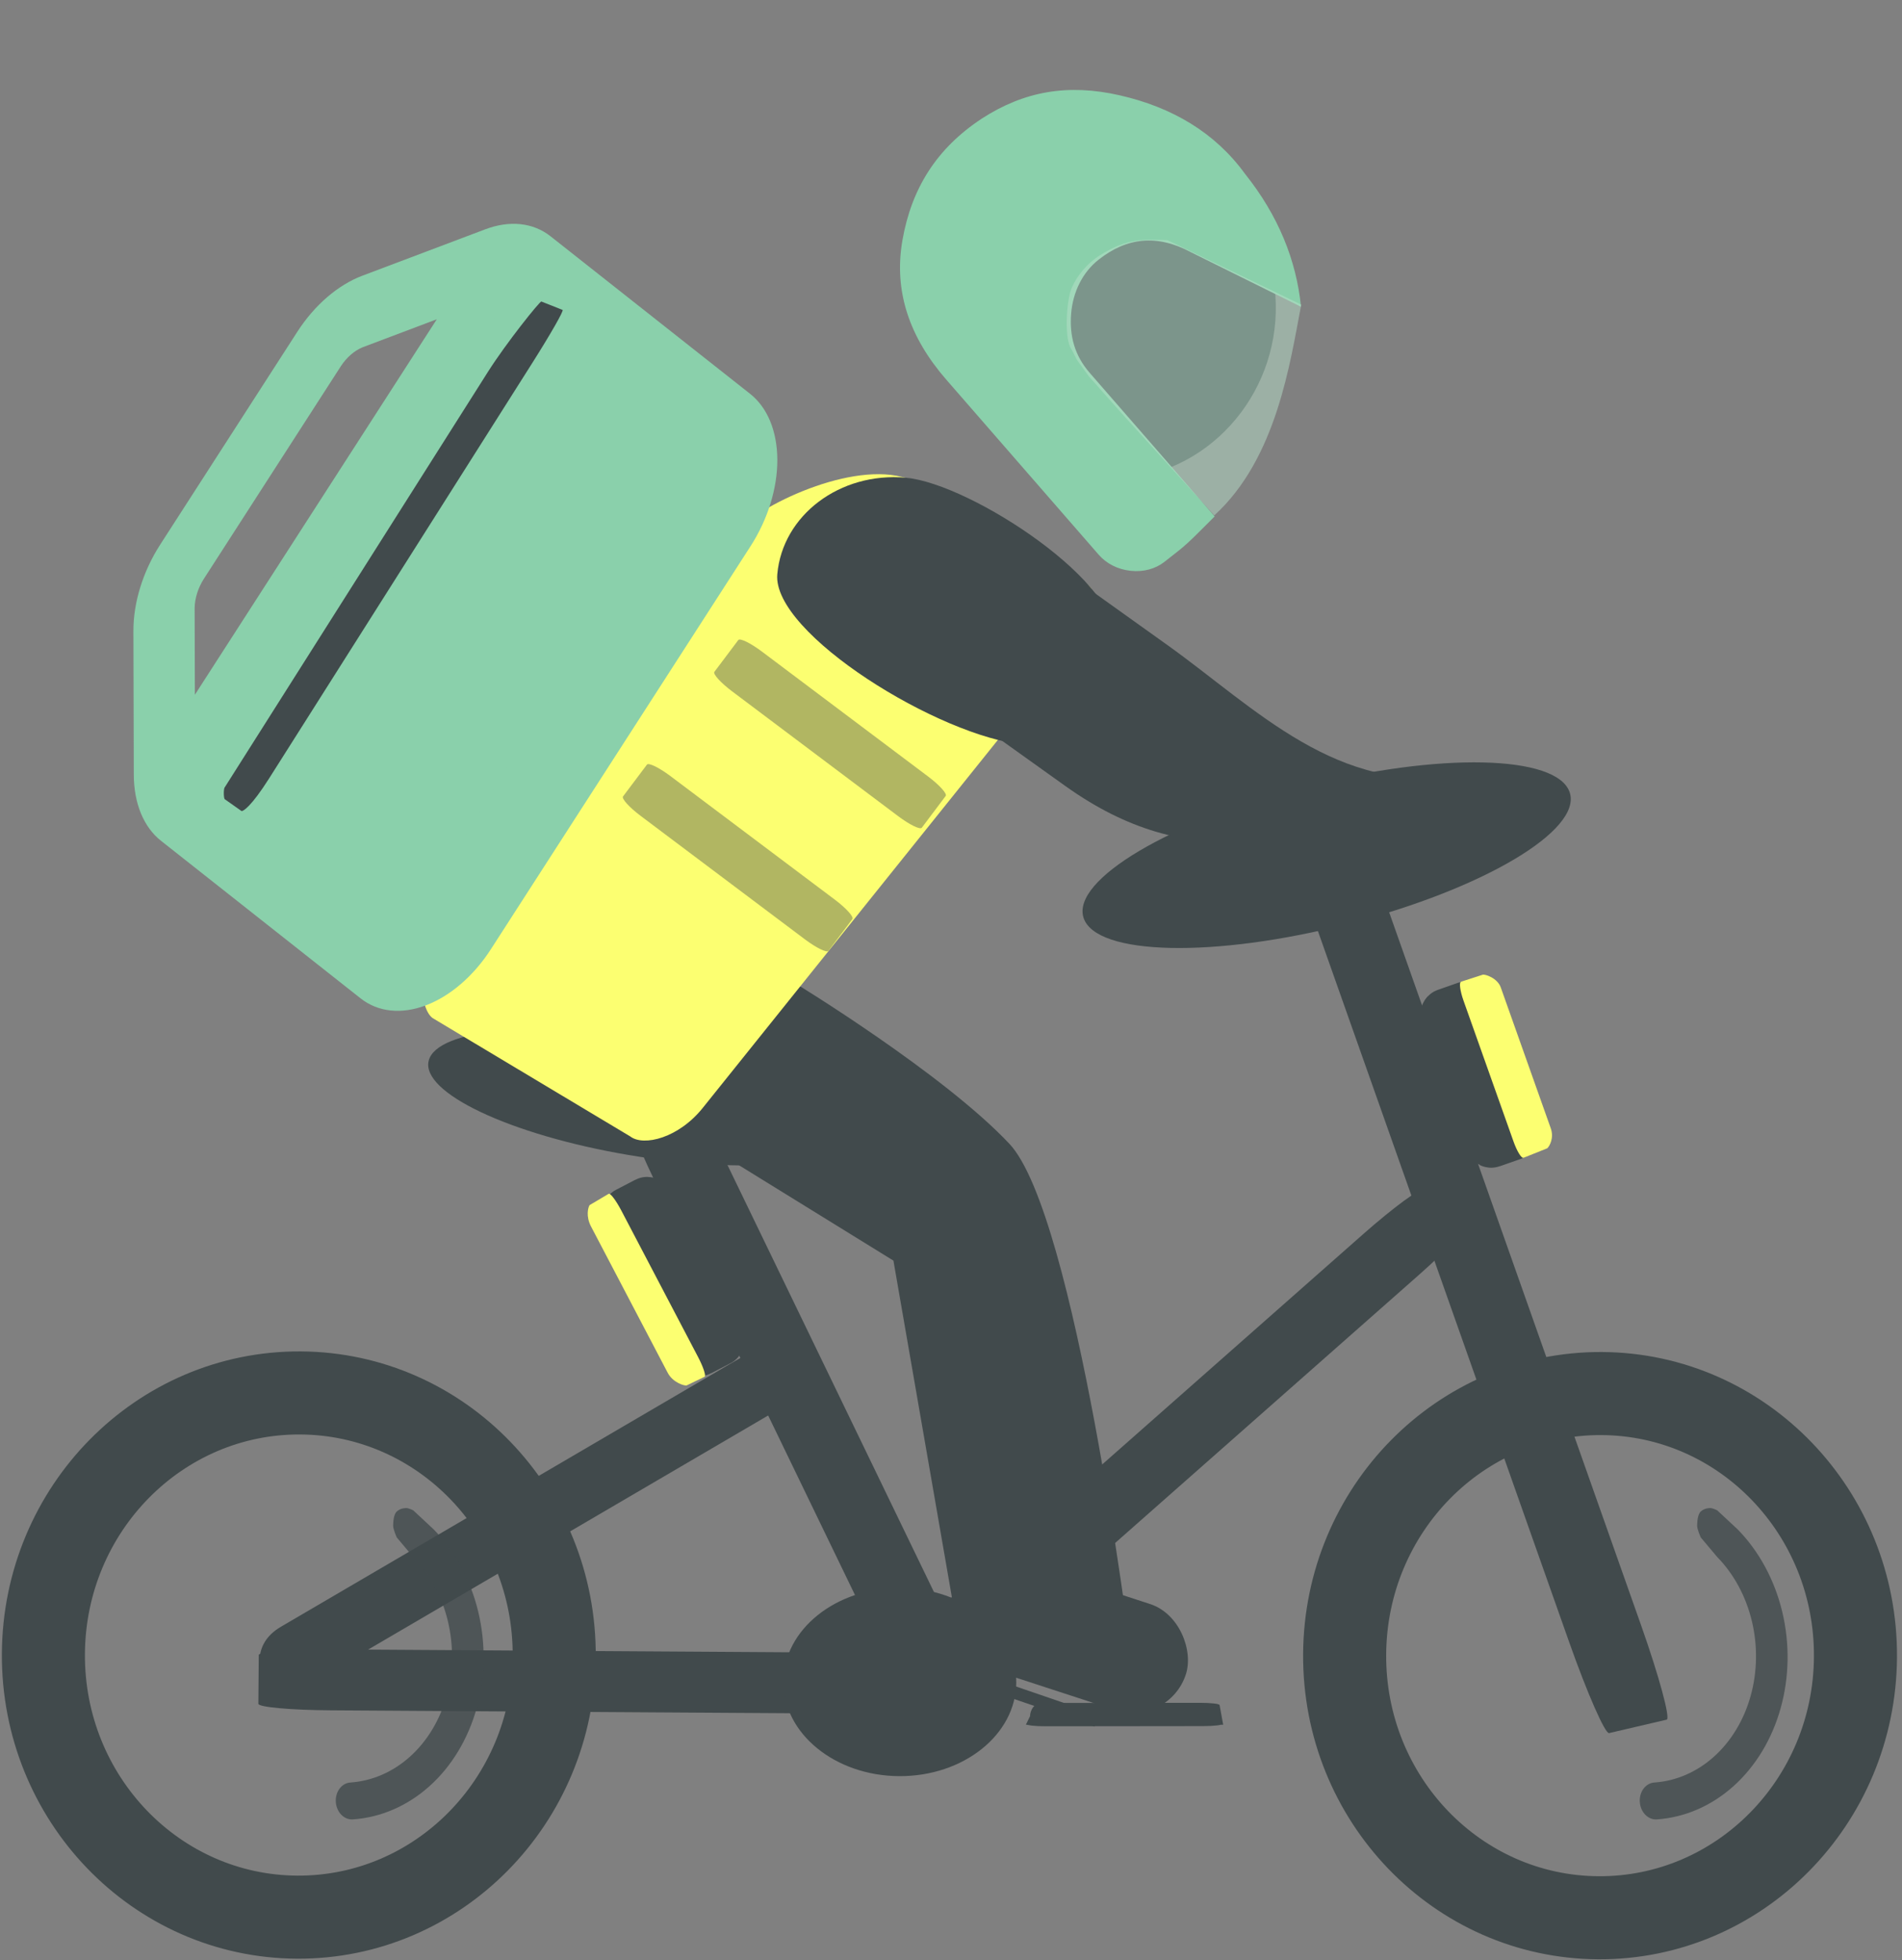 <svg width="229" height="236" viewBox="0 0 229 236" fill="none" xmlns="http://www.w3.org/2000/svg">
<rect x="0" y="0" width="229" height="236" fill="#808080" stroke="none"/>
<path d="M162.395 111.204C178.559 107.04 190.469 99.97 188.997 95.414C187.524 90.859 173.226 90.541 157.061 94.705C140.897 98.869 128.987 105.938 130.46 110.494C131.932 115.05 146.23 115.368 162.395 111.204Z" fill="#414A4C"/>
<path d="M137.061 57.4C147.927 55.398 155.234 44.636 153.297 33.483C151.361 22.331 140.886 14.844 130.02 16.846C119.153 18.847 111.847 29.61 113.783 40.762C115.719 51.914 126.194 59.401 137.061 57.4ZM71.029 129.201L107.569 151.765L116.371 202.458L136.128 198.818C136.128 198.818 129.525 146.186 121.525 137.693C113.525 129.201 95.744 118.378 95.744 118.378L118.917 87.945L128.228 94.6C143.358 105.414 155.282 101.154 176.027 97.332L176.027 93.212C161.209 95.942 151.056 85.163 140.581 77.677L118.467 61.871C112.824 58.725 107.533 57.608 101.605 58.699C95.678 59.791 91.091 62.729 88.832 67.33L66.1 100.813C62.853 105.596 61.757 111.029 62.638 116.099C63.694 122.182 66.55 126.887 71.029 129.201Z" fill="#414A4C"/>
<rect x="119.189" y="186.821" width="27" height="13.433" rx="6.716" transform="rotate(18.059 119.189 186.821)" fill="#414A4C"/>
<path d="M114.741 196.404L86.985 139.009C85.069 135.047 83.14 131.955 82.677 132.103L75.968 134.247C75.505 134.395 76.683 137.728 78.599 141.69L106.355 199.084C108.271 203.046 110.2 206.138 110.663 205.99L117.372 203.846C117.835 203.698 116.658 200.366 114.741 196.404Z" fill="#414A4C"/>
<path d="M192.444 230.876C209.428 230.971 223.286 216.92 223.397 199.493C223.508 182.066 209.83 167.862 192.847 167.768C175.863 167.673 162.006 181.724 161.895 199.151C161.783 216.578 175.461 230.782 192.444 230.876Z" stroke="#414A4C" stroke-width="10"/>
<path d="M35.775 230.804C52.758 230.898 66.616 216.847 66.727 199.42C66.838 181.993 53.16 167.79 36.177 167.695C19.194 167.601 5.336 181.652 5.225 199.079C5.113 216.506 18.791 230.71 35.775 230.804Z" stroke="#414A4C" stroke-width="10"/>
<path d="M109.518 199.007L39.867 198.566C35.058 198.535 31.157 198.839 31.154 199.245L31.107 205.115C31.104 205.52 34.999 205.873 39.808 205.903L109.459 206.345C114.267 206.375 118.168 206.072 118.171 205.666L118.218 199.796C118.221 199.391 114.326 199.038 109.518 199.007Z" fill="#414A4C"/>
<path d="M164.113 148.586L110.976 195.477C107.308 198.715 104.631 201.562 104.997 201.837L110.3 205.82C110.666 206.095 113.936 203.694 117.605 200.457L170.741 153.566C174.41 150.329 177.087 147.481 176.721 147.206L171.418 143.223C171.052 142.948 167.781 145.349 164.113 148.586Z" fill="#414A4C"/>
<path d="M157.366 108.376L188.924 197.683C191.103 203.849 193.257 208.756 193.735 208.645L200.665 207.028C201.143 206.917 199.765 201.828 197.586 195.663L166.028 106.356C163.849 100.191 161.695 95.283 161.217 95.395L154.287 97.011C153.809 97.122 155.187 102.211 157.366 108.376Z" fill="#414A4C"/>
<path d="M87.971 164.157L33.823 195.842C30.085 198.029 31.449 201.612 31.73 201.94L31.624 205.133C31.904 205.46 35.162 203.952 38.9 201.765L93.047 170.08C96.786 167.892 99.589 165.854 99.308 165.527L95.247 160.789C94.966 160.461 91.709 161.969 87.971 164.157Z" fill="#414A4C"/>
<path d="M75.614 139.037C89.82 141.456 102.109 140.304 103.061 136.463C104.014 132.623 93.269 127.548 79.062 125.129C64.855 122.709 52.566 123.862 51.614 127.702C50.661 131.543 61.407 136.618 75.614 139.037Z" fill="#414A4C"/>
<path d="M108.261 213.828C116.004 213.869 122.314 208.83 122.356 202.571C122.397 196.312 116.153 191.204 108.409 191.163C100.666 191.121 94.355 196.161 94.314 202.42C94.273 208.678 100.517 213.786 108.261 213.828Z" fill="#414A4C"/>
<path d="M118.214 14.274C112.727 17.885 109.745 22.721 108.656 28.906C107.568 35.09 109.53 40.649 113.933 45.706L132.277 66.776C133.194 67.83 134.538 68.547 136.125 68.718C137.712 68.889 139.145 68.47 140.212 67.63L141.919 66.286C143.199 65.278 144.508 63.891 146.245 62.168L131.203 44.89C129.369 42.783 128.754 40.425 128.964 37.774C129.173 35.123 130.359 32.768 132.279 31.256C135.692 28.568 139.323 28.195 143.355 30.347L156.64 36.932C156.081 31.334 153.906 25.944 149.9 20.93C146.291 15.958 141.129 12.92 134.84 11.48C128.552 10.039 123.274 10.999 118.214 14.274Z" fill="#8AD0AB"/>
<path d="M108.375 32.852C108.371 32.851 108.371 32.851 108.379 32.85C108.372 32.851 108.366 32.852 108.371 32.851C108.364 32.853 108.374 32.852 108.374 32.852C108.374 32.852 108.379 32.85 108.371 32.851L108.374 32.852C108.374 32.852 108.364 32.853 108.371 32.851C108.364 32.852 108.379 32.85 108.374 32.852L108.371 32.851C108.364 32.853 108.381 32.85 108.371 32.851C108.379 32.85 108.371 32.851 108.375 32.852ZM132.462 30.709C130.906 31.684 129.694 33.158 129.042 34.638C128.391 36.117 128.086 40.92 129.032 42.094L129.65 43.304L131.069 45.278L134.854 49.549L146.198 62.054C153.724 55.195 155.336 43.607 156.671 36.672L140.569 28.915C137.725 28.799 135.747 28.65 132.462 30.709Z" fill="#B8E0CB" fill-opacity="0.5"/>
<path d="M124.254 206.694L124.284 206.632L124.272 206.562C124.272 206.563 124.272 206.563 124.272 206.563C124.272 206.563 124.271 206.546 124.274 206.508C124.277 206.465 124.284 206.407 124.298 206.34C124.325 206.204 124.376 206.037 124.463 205.876C124.637 205.555 124.944 205.27 125.494 205.269L144.459 205.248C145.107 205.248 145.695 205.278 146.121 205.327C146.335 205.351 146.499 205.379 146.605 205.408C146.607 205.408 146.608 205.408 146.61 205.409L146.971 207.389C146.969 207.389 146.968 207.39 146.966 207.39C146.87 207.419 146.717 207.447 146.512 207.472C146.104 207.522 145.528 207.553 144.88 207.554L135.397 207.565L125.914 207.575C125.266 207.576 124.678 207.546 124.253 207.497C124.106 207.48 123.983 207.462 123.886 207.443L124.254 206.694Z" fill="#414A4C" stroke="#414A4C" stroke-width="0.5"/>
<path d="M114.078 201L132.019 207.151" stroke="#414A4C" stroke-width="1.5"/>
<path d="M42.477 219.034C41.975 219.068 41.477 218.867 41.093 218.475C40.71 218.083 40.472 217.532 40.432 216.943C40.392 216.355 40.553 215.777 40.88 215.337C41.207 214.897 41.673 214.63 42.176 214.596C44.799 214.418 47.301 213.333 49.366 211.478C51.431 209.623 52.965 207.082 53.776 204.176C54.587 201.27 54.638 198.129 53.922 195.151C53.206 192.173 51.755 189.492 49.752 187.445L47.766 185.085L47.766 185.079C47.768 185.081 47.773 185.046 47.766 185.079C47.764 185.082 47.777 185.044 47.766 185.079C47.764 185.078 47.777 185.048 47.766 185.079C47.76 185.079 47.782 185.047 47.766 185.079C47.766 185.083 47.782 185.05 47.766 185.079C47.77 185.084 47.77 185.074 47.766 185.079C47.758 185.112 47.789 185.056 47.766 185.079C47.761 185.085 47.771 185.079 47.766 185.079C47.76 185.082 47.761 185.085 47.766 185.079C47.764 185.078 47.75 185.112 47.766 185.079C47.766 185.079 47.312 184.076 47.334 183.639C47.35 183.322 47.367 182.316 47.784 181.958C48.2 181.599 48.603 181.572 48.884 181.553C49.165 181.534 49.748 181.824 49.748 181.824L52.219 184.125C54.793 186.756 56.658 190.204 57.579 194.033C58.5 197.862 58.435 201.9 57.392 205.637C56.35 209.373 54.376 212.64 51.721 215.025C49.066 217.409 45.849 218.805 42.477 219.034Z" fill="#414A4C" fill-opacity="0.8"/>
<path d="M199.477 219.034C198.975 219.068 198.477 218.867 198.093 218.475C197.71 218.083 197.472 217.532 197.432 216.943C197.392 216.355 197.553 215.777 197.88 215.337C198.207 214.897 198.673 214.63 199.176 214.596C201.799 214.418 204.301 213.333 206.366 211.478C208.43 209.623 209.965 207.082 210.776 204.176C211.587 201.27 211.638 198.129 210.922 195.151C210.206 192.173 208.755 189.492 206.753 187.445L204.766 185.085L204.766 185.079C204.768 185.081 204.773 185.046 204.766 185.079C204.764 185.082 204.777 185.044 204.766 185.079C204.764 185.078 204.777 185.048 204.766 185.079C204.76 185.079 204.782 185.047 204.766 185.079C204.766 185.083 204.782 185.05 204.766 185.079C204.77 185.084 204.77 185.074 204.766 185.079C204.758 185.112 204.789 185.056 204.766 185.079C204.762 185.085 204.771 185.079 204.766 185.079C204.76 185.082 204.761 185.085 204.766 185.079C204.764 185.078 204.75 185.112 204.766 185.079C204.766 185.079 204.312 184.076 204.334 183.639C204.35 183.322 204.367 182.316 204.784 181.958C205.2 181.599 205.603 181.572 205.884 181.553C206.165 181.534 206.748 181.824 206.748 181.824L209.219 184.125C211.793 186.756 213.658 190.204 214.579 194.033C215.5 197.862 215.435 201.9 214.392 205.637C213.35 209.373 211.376 212.64 208.721 215.025C206.066 217.409 202.849 218.805 199.477 219.034Z" fill="#414A4C" fill-opacity="0.8"/>
<path d="M128.222 79.008C131.162 75.27 132.598 71.671 131.006 70.45C131.006 70.45 122.376 63.065 116.876 60.231C113.333 58.405 108.538 57.406 108.538 57.406C101.834 55.715 90.611 61.137 87.671 64.876L53.058 112.286C50.119 116.024 50.48 121.336 52.073 122.557L75.896 136.823C77.489 138.044 81.749 137.022 84.688 133.284L128.222 79.008Z" fill="#FCFF71"/>
<path d="M123.376 89.654C131.279 90.358 133.378 84.446 134.012 77.323C135.654 70.575 116.945 58.213 109.043 57.51C101.141 56.807 94.22 62.011 93.586 69.133C92.952 76.256 113.154 88.745 123.376 89.654Z" fill="#414A4C"/>
<path d="M58.421 27.608L43.628 33.193C40.688 34.301 37.871 36.729 35.797 39.943L19.279 65.578C17.209 68.795 16.052 72.534 16.063 75.971L16.11 93.271C16.118 96.709 17.293 99.567 19.376 101.216L43.42 120.195C45.507 121.842 48.331 122.143 51.272 121.033C54.213 119.922 57.03 117.491 59.103 114.274L90.367 65.755C92.44 62.538 93.599 58.798 93.59 55.359C93.58 51.92 92.403 49.062 90.317 47.416L66.273 28.437C64.185 26.794 61.361 26.495 58.421 27.608ZM61.624 79.666C58.861 83.956 55.105 87.197 51.184 88.678C47.262 90.158 43.497 89.756 40.715 87.561C40.02 87.012 39.627 86.059 39.624 84.913C39.621 83.767 40.007 82.52 40.698 81.448C41.389 80.376 42.328 79.565 43.309 79.195C44.289 78.825 45.23 78.925 45.926 79.474C47.316 80.572 49.199 80.773 51.16 80.033C53.121 79.292 54.998 77.672 56.38 75.527C57.762 73.382 58.535 70.889 58.529 68.596C58.523 66.304 57.738 64.399 56.347 63.301C55.652 62.752 55.259 61.8 55.256 60.653C55.253 59.507 55.639 58.26 56.33 57.188C57.021 56.116 57.96 55.305 58.941 54.935C59.921 54.565 60.862 54.665 61.558 55.214C64.339 57.41 65.909 61.22 65.922 65.805C65.934 70.391 64.388 75.377 61.624 79.666ZM23.462 83.641L23.434 73.188C23.454 72.035 23.843 70.795 24.523 69.717L41.041 44.083C41.74 43.02 42.673 42.209 43.651 41.812L52.59 38.437L23.462 83.641Z" fill="#8AD0AB"/>
<rect width="30.186" height="64.415" transform="matrix(0.786 0.61 -0.53 0.854 60.953 36.058)" fill="#8AD0AB"/>
<path d="M58.752 44.759L27.081 94.751C26.927 94.849 26.897 95.849 27.036 96.198L29.072 97.636C29.248 97.706 30.236 97.13 32.422 93.679L64.094 43.687C66.28 40.235 67.91 37.381 67.734 37.311L65.181 36.3C65.005 36.23 60.939 41.308 58.752 44.759Z" fill="#414A4C"/>
<path d="M111.723 93.466L91.747 78.452C90.368 77.415 89.089 76.789 88.891 77.053L86.014 80.88C85.816 81.144 86.773 82.199 88.152 83.235L108.128 98.249C109.507 99.286 110.786 99.912 110.985 99.648L113.861 95.821C114.059 95.557 113.102 94.502 111.723 93.466Z" fill="#414A4C" fill-opacity="0.4"/>
<path d="M100.511 108.306L80.723 93.434C79.357 92.407 78.089 91.789 77.891 92.053L75.014 95.88C74.816 96.144 75.762 97.191 77.128 98.218L96.916 113.089C98.282 114.116 99.55 114.734 99.749 114.47L102.625 110.643C102.823 110.379 101.877 109.333 100.511 108.306Z" fill="#414A4C" fill-opacity="0.4"/>
<path d="M84.258 162.656L86.585 161.445C86.769 161.35 86.485 160.439 85.95 159.411L79.174 146.382C78.64 145.354 78.057 144.598 77.874 144.693L75.546 145.904C75.363 145.999 75.647 146.91 76.182 147.938L82.958 160.967C83.492 161.995 84.075 162.751 84.258 162.656Z" stroke="#414A4C" stroke-width="6"/>
<path d="M84.041 163.356L74.805 145.732C74.167 144.516 73.487 143.615 73.285 143.721L70.988 145.081C70.802 145.353 70.517 146.429 71.154 147.645L80.391 165.269C81.028 166.486 82.488 166.886 82.69 166.78L84.831 165.75C85.032 165.644 84.679 164.573 84.041 163.356Z" fill="#FCFF71"/>
<path d="M176.575 121.136L174.1 122.002C173.904 122.071 174.018 122.901 174.354 123.857L178.611 135.971C178.947 136.927 179.377 137.646 179.572 137.578L182.048 136.712C182.243 136.643 182.129 135.813 181.793 134.857L177.537 122.743C177.201 121.787 176.77 121.068 176.575 121.136Z" stroke="#414A4C" stroke-width="6"/>
<path d="M176.207 120.468L182.226 137.425C182.642 138.596 183.179 139.474 183.427 139.386L186.289 138.242C186.558 137.998 187.129 137.01 186.713 135.839L180.695 118.882C180.279 117.711 178.762 117.258 178.514 117.345L175.904 118.19C175.656 118.277 175.792 119.297 176.207 120.468Z" fill="#FCFF71"/>
</svg>
